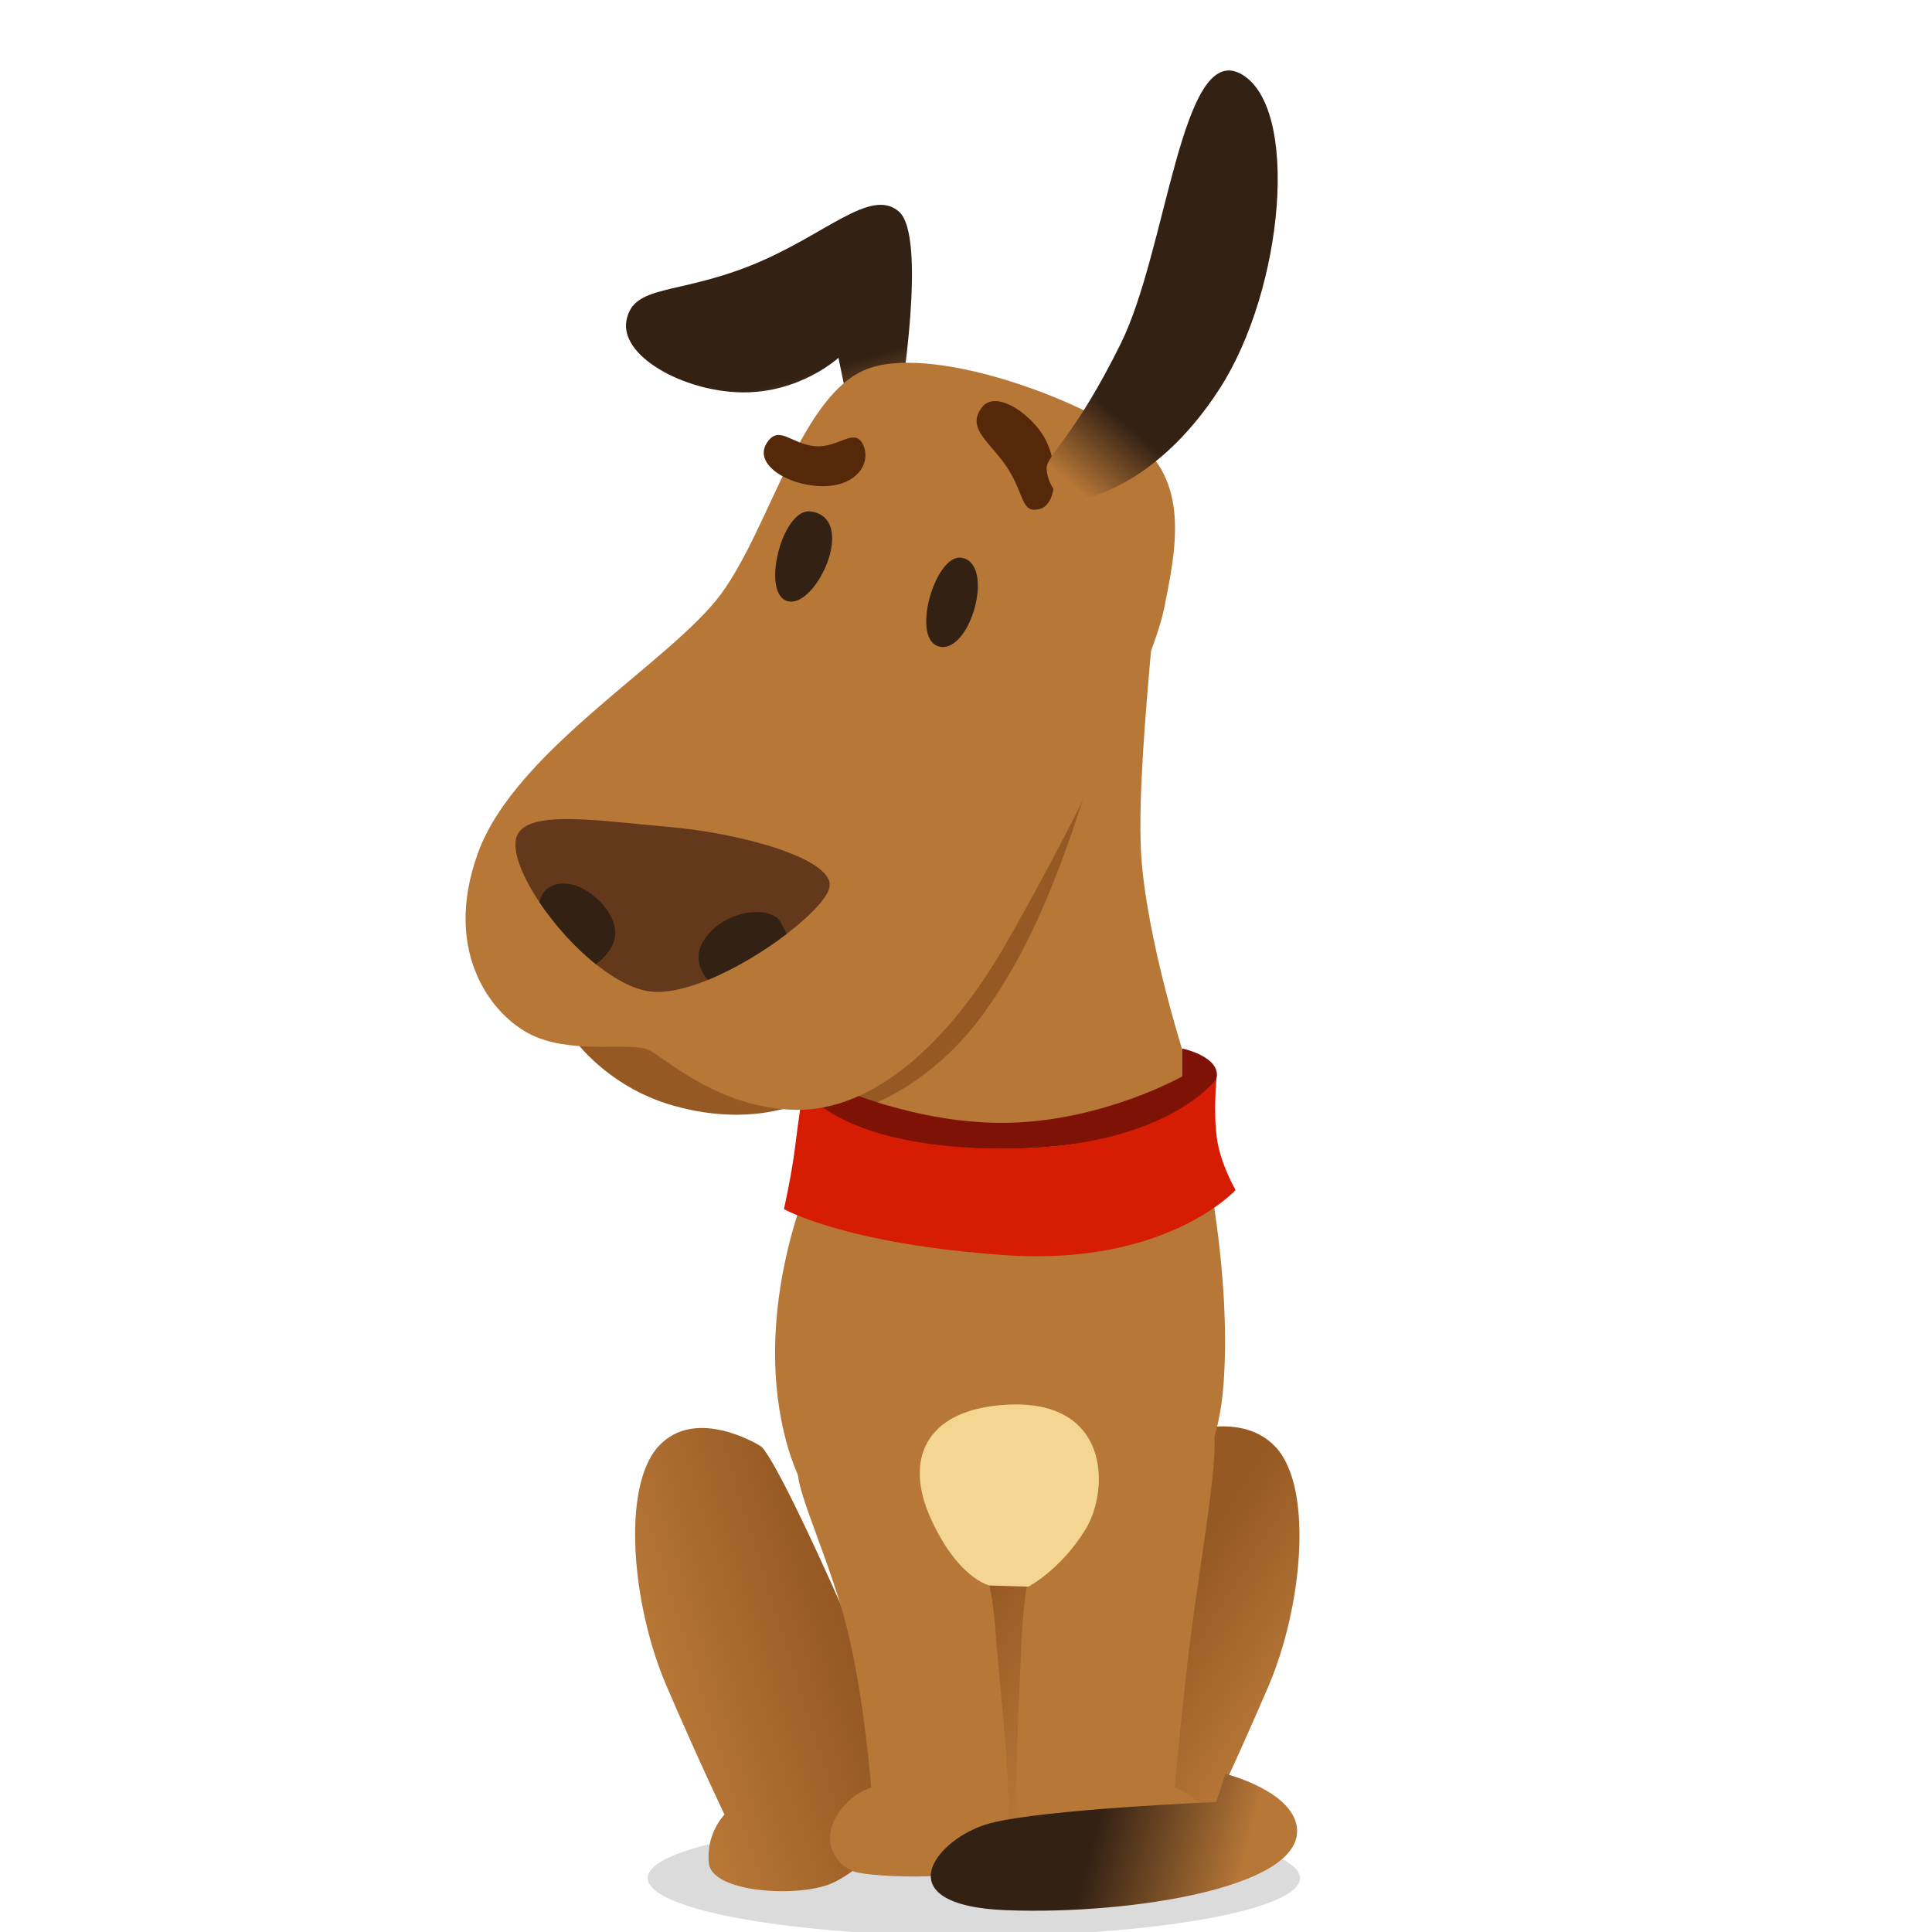 <?xml version="1.0" encoding="UTF-8" standalone="no"?>
<!-- Created with Inkscape (http://www.inkscape.org/) -->

<svg
   width="48"
   height="48"
   viewBox="0 0 12.7 12.7"
   version="1.1"
   id="svg2083"
   sodipodi:docname="Fido-Informerer.svg"
   inkscape:version="1.1.2 (b8e25be833, 2022-02-05)"
   xmlns:inkscape="http://www.inkscape.org/namespaces/inkscape"
   xmlns:sodipodi="http://sodipodi.sourceforge.net/DTD/sodipodi-0.dtd"
   xmlns="http://www.w3.org/2000/svg"
   xmlns:svg="http://www.w3.org/2000/svg">
  <sodipodi:namedview
     id="namedview2085"
     pagecolor="#ffffff"
     bordercolor="#666666"
     borderopacity="1.0"
     inkscape:pageshadow="2"
     inkscape:pageopacity="0.0"
     inkscape:pagecheckerboard="0"
     inkscape:document-units="mm"
     showgrid="false"
     units="px"
     inkscape:zoom="12.443434"
     inkscape:cx="0.3616365"
     inkscape:cy="14.385096"
     inkscape:window-width="2560"
     inkscape:window-height="1369"
     inkscape:window-x="-8"
     inkscape:window-y="-8"
     inkscape:window-maximized="1"
     inkscape:current-layer="layer1" />
  <defs
     id="defs2080">
    <clipPath
       clipPathUnits="userSpaceOnUse"
       id="clipPath892">
      <path
         d="m 3375.64,206.66 c -1.86,-0.16 -158.92,-1.25 -175.82,-19.398 -16.88,-18.141 6.89,-40.032 59.44,-39.41 52.56,0.628 178.95,3.75 187.71,16.257 8.76,12.52 -56.93,43.801 -71.33,42.551 z"
         id="path890" />
    </clipPath>
    <linearGradient
       x1="0"
       y1="0"
       x2="1"
       y2="0"
       gradientUnits="userSpaceOnUse"
       gradientTransform="matrix(253.319,0,0,-253.319,3194.45,177.27)"
       spreadMethod="pad"
       id="linearGradient898">
      <stop
         style="stop-opacity:1;stop-color:#b77737"
         offset="0"
         id="stop894" />
      <stop
         style="stop-opacity:1;stop-color:#965923"
         offset="1"
         id="stop896" />
    </linearGradient>
    <clipPath
       clipPathUnits="userSpaceOnUse"
       id="clipPath908">
      <path
         d="m 3598.71,192.648 c 0,0 43.79,-57.558 152.66,-57.558 77.16,0 168.93,26.898 152.66,63.82 -16.26,36.91 -110.07,-31.051 -163.3,-30.031 -98.86,1.871 -132.64,42.531 -132.64,42.531 z"
         id="path906" />
    </clipPath>
    <linearGradient
       x1="0"
       y1="0"
       x2="1"
       y2="0"
       gradientUnits="userSpaceOnUse"
       gradientTransform="matrix(95.103,-13.765,-13.765,-95.103,3644.57,196.25)"
       spreadMethod="pad"
       id="linearGradient914">
      <stop
         style="stop-opacity:1;stop-color:#b77737"
         offset="0"
         id="stop910" />
      <stop
         style="stop-opacity:1;stop-color:#332114"
         offset="1"
         id="stop912" />
    </linearGradient>
    <clipPath
       clipPathUnits="userSpaceOnUse"
       id="clipPath928">
      <path
         d="m 3563.04,783.91 c 0,0 18.77,-6.879 39.42,3.75 9.71,5.012 38.16,30.672 38.16,30.672 0,0 -9.38,-46.922 20.02,-78.211 29.41,-31.281 44.42,3.75 36.92,23.777 -7.51,20.012 -1.26,66.942 -11.89,82.582 -10.63,15.649 -33.78,23.149 -47.55,19.399 -13.77,-3.75 -31.91,-23.777 -43.8,-40.68 -11.88,-16.879 -33.16,-18.769 -33.16,-18.769 z"
         id="path926" />
    </clipPath>
    <linearGradient
       x1="0"
       y1="0"
       x2="1"
       y2="0"
       gradientUnits="userSpaceOnUse"
       gradientTransform="matrix(108.451,40.044,40.044,-108.451,3566.28,761.7)"
       spreadMethod="pad"
       id="linearGradient934">
      <stop
         style="stop-opacity:1;stop-color:#b77737"
         offset="0"
         id="stop930" />
      <stop
         style="stop-opacity:1;stop-color:#332114"
         offset="1"
         id="stop932" />
    </linearGradient>
    <clipPath
       clipPathUnits="userSpaceOnUse"
       id="clipPath944">
      <path
         d="m 3516.11,875.891 c 0,2.5 -18.14,28.148 19.4,69.449 37.54,41.289 86.97,54.43 91.98,73.83 5,19.39 -16.9,48.81 -66.96,27.53 -50.05,-21.27 -73.82,-73.2 -75.07,-118.88 -1.25,-45.672 10.63,-50.679 10.63,-50.679 z"
         id="path942" />
    </clipPath>
    <linearGradient
       x1="0"
       y1="0"
       x2="1"
       y2="0"
       gradientUnits="userSpaceOnUse"
       gradientTransform="matrix(45.049,101.777,101.777,-45.049,3507.94,877.15)"
       spreadMethod="pad"
       id="linearGradient950">
      <stop
         style="stop-opacity:1;stop-color:#b77737"
         offset="0"
         id="stop946" />
      <stop
         style="stop-opacity:1;stop-color:#332114"
         offset="1"
         id="stop948" />
    </linearGradient>
    <clipPath
       clipPathUnits="userSpaceOnUse"
       id="clipPath972">
      <path
         d="m 3584.31,384.102 c 3.66,24.207 32.08,135.777 20.19,164.558 -11.89,28.781 -55.69,40.672 -73.83,14.399 -18.14,-26.278 -13.3,-152.68 -12.05,-210.239 1.25,-57.558 38.79,-50.679 46.92,-35.66 8.14,15.02 13.76,33.789 18.77,66.942 z"
         id="path970" />
    </clipPath>
    <linearGradient
       x1="0"
       y1="0"
       x2="1"
       y2="0"
       gradientUnits="userSpaceOnUse"
       gradientTransform="matrix(-23.361,-117.586,-117.586,23.361,3553.75,461.36)"
       spreadMethod="pad"
       id="linearGradient978">
      <stop
         style="stop-opacity:1;stop-color:#b77737"
         offset="0"
         id="stop974" />
      <stop
         style="stop-opacity:1;stop-color:#965923"
         offset="1"
         id="stop976" />
    </linearGradient>
    <clipPath
       clipPathUnits="userSpaceOnUse"
       id="clipPath630">
      <path
         d="m 338.484,1567.52 c 0,0 -76.875,15.94 -108.097,49.01 -31.223,33.08 -70.489,124.93 -93.539,114.15 -23.047,-10.77 -33.551,-83.78 32.965,-150.61 66.511,-66.83 170.089,-32.53 170.089,-32.53 z"
         id="path628" />
    </clipPath>
    <linearGradient
       x1="0"
       y1="0"
       x2="1"
       y2="0"
       gradientUnits="userSpaceOnUse"
       gradientTransform="matrix(-107.453,27.961,-27.961,-107.453,320.995,1603.21)"
       spreadMethod="pad"
       id="linearGradient636">
      <stop
         style="stop-opacity:1;stop-color:#b77737"
         offset="0"
         id="stop632" />
      <stop
         style="stop-opacity:1;stop-color:#332114"
         offset="1"
         id="stop634" />
    </linearGradient>
    <clipPath
       clipPathUnits="userSpaceOnUse"
       id="clipPath646">
      <path
         d="m 418.977,1462.53 c 15.011,-10.01 54.433,-7.92 59.437,6.26 5.004,14.18 29.613,150.57 -0.422,164.75 -30.027,14.19 -76.746,-0.83 -79.25,-5.84 -2.5,-5 7.719,-156.83 20.235,-165.17 z"
         id="path644" />
    </clipPath>
    <linearGradient
       x1="0"
       y1="0"
       x2="1"
       y2="0"
       gradientUnits="userSpaceOnUse"
       gradientTransform="matrix(-72.159,45.529,45.529,72.159,490.287,1521.71)"
       spreadMethod="pad"
       id="linearGradient652">
      <stop
         style="stop-opacity:1;stop-color:#b77737"
         offset="0"
         id="stop648" />
      <stop
         style="stop-opacity:1;stop-color:#965923"
         offset="1"
         id="stop650" />
    </linearGradient>
    <clipPath
       clipPathUnits="userSpaceOnUse"
       id="clipPath662">
      <path
         d="m 545.152,1691.32 c 0,0 36.821,16.69 56.844,-5 20.024,-21.7 14.184,-85.1 -4.172,-127.65 -18.355,-42.54 -30.863,-68.4 -30.863,-68.4 0,0 10.008,-10.02 8.34,-25.87 -1.672,-15.85 -47.551,-18.35 -65.071,-10.84 -17.519,7.51 -44.214,35.04 -43.382,50.89 0.836,15.85 67.461,179.36 78.304,186.87 z"
         id="path660" />
    </clipPath>
    <linearGradient
       x1="0"
       y1="0"
       x2="1"
       y2="0"
       gradientUnits="userSpaceOnUse"
       gradientTransform="matrix(-70.076,44.215,44.215,70.076,603.2,1540.56)"
       spreadMethod="pad"
       id="linearGradient668">
      <stop
         style="stop-opacity:1;stop-color:#b77737"
         offset="0"
         id="stop664" />
      <stop
         style="stop-opacity:1;stop-color:#965923"
         offset="1"
         id="stop666" />
    </linearGradient>
    <clipPath
       clipPathUnits="userSpaceOnUse"
       id="clipPath678">
      <path
         d="m 327.832,1686.94 c 0,0 -34.203,21.69 -54.223,0 -20.023,-21.69 -14.183,-85.1 4.172,-127.63 18.352,-42.55 30.864,-68.41 30.864,-68.41 0,0 -10.012,-10.02 -8.34,-25.87 1.668,-15.85 47.554,-18.35 65.066,-10.84 17.52,7.51 44.215,35.04 43.387,50.89 -0.836,15.85 -70.078,174.35 -80.926,181.86 z"
         id="path676" />
    </clipPath>
    <linearGradient
       x1="0"
       y1="0"
       x2="1"
       y2="0"
       gradientUnits="userSpaceOnUse"
       gradientTransform="matrix(95.937,30.033,30.033,-95.937,274.338,1558.43)"
       spreadMethod="pad"
       id="linearGradient684">
      <stop
         style="stop-opacity:1;stop-color:#b77737"
         offset="0"
         id="stop680" />
      <stop
         style="stop-opacity:1;stop-color:#965923"
         offset="1"
         id="stop682" />
    </linearGradient>
    <clipPath
       clipPathUnits="userSpaceOnUse"
       id="clipPath694">
      <path
         d="m 284.57,1984.17 c 5.149,0.47 13.524,-2.65 15.703,-8.44 2.184,-5.79 -2.21,-42.45 -47.445,-76.46 -45.23,-34.01 -131.457,-47.95 -148.844,-20.79 -17.382,27.15 81.075,41 124.079,66.25 43,25.25 50.273,38.88 56.507,39.44 z"
         id="path692" />
    </clipPath>
    <linearGradient
       x1="0"
       y1="0"
       x2="1"
       y2="0"
       gradientUnits="userSpaceOnUse"
       gradientTransform="matrix(-28.041,-27.509,27.509,-28.041,276.396,1990.41)"
       spreadMethod="pad"
       id="linearGradient700">
      <stop
         style="stop-opacity:1;stop-color:#b77737"
         offset="0"
         id="stop696" />
      <stop
         style="stop-opacity:1;stop-color:#332114"
         offset="1"
         id="stop698" />
    </linearGradient>
    <clipPath
       clipPathUnits="userSpaceOnUse"
       id="clipPath720">
      <path
         d="m 296.027,1959.07 c 4.567,3.52 14.332,5.62 19.86,1.48 5.531,-4.14 23.422,-41.31 1.258,-100.5 -22.165,-59.2 -94.977,-124.13 -127.661,-109.01 -32.687,15.13 51.707,87.32 77.028,136.93 25.32,49.61 23.98,66.82 29.515,71.1 z"
         id="path718" />
    </clipPath>
    <linearGradient
       x1="0"
       y1="0"
       x2="1"
       y2="0"
       gradientUnits="userSpaceOnUse"
       gradientTransform="matrix(-9.878,-42.75,42.75,-9.878,284.584,1960.02)"
       spreadMethod="pad"
       id="linearGradient726">
      <stop
         style="stop-opacity:1;stop-color:#b77737"
         offset="0"
         id="stop722" />
      <stop
         style="stop-opacity:1;stop-color:#332114"
         offset="1"
         id="stop724" />
    </linearGradient>
    <clipPath
       clipPathUnits="userSpaceOnUse"
       id="clipPath754">
      <path
         d="m 2545.07,1414.28 c -95.83,0 -173.51,13.81 -173.51,30.86 0,17.05 77.68,30.86 173.51,30.86 95.83,0 173.53,-13.81 173.53,-30.86 0,-17.05 -77.7,-30.86 -173.53,-30.86"
         id="path752" />
    </clipPath>
    <clipPath
       clipPathUnits="userSpaceOnUse"
       id="clipPath764">
      <path
         d="m 2522.76,1450.57 c 15.02,-10.01 54.43,-7.93 59.44,6.25 5,14.18 29.61,150.58 -0.42,164.76 -30.03,14.18 -76.74,-0.83 -79.25,-5.84 -2.5,-5.01 7.72,-156.83 20.23,-165.17 z"
         id="path762" />
    </clipPath>
    <linearGradient
       x1="0"
       y1="0"
       x2="1"
       y2="0"
       gradientUnits="userSpaceOnUse"
       gradientTransform="matrix(-72.158,45.529,45.529,72.158,2594.07,1509.75)"
       spreadMethod="pad"
       id="linearGradient770">
      <stop
         style="stop-opacity:1;stop-color:#b77737"
         offset="0"
         id="stop766" />
      <stop
         style="stop-opacity:1;stop-color:#965923"
         offset="1"
         id="stop768" />
    </linearGradient>
    <clipPath
       clipPathUnits="userSpaceOnUse"
       id="clipPath780">
      <path
         d="m 2648.94,1679.35 c 0,0 36.82,16.68 56.84,-5.01 20.03,-21.68 14.19,-85.08 -4.17,-127.63 -18.35,-42.55 -30.86,-68.41 -30.86,-68.41 0,0 10.01,-10.01 8.34,-25.86 -1.67,-15.85 -47.55,-18.35 -65.07,-10.85 -17.52,7.51 -44.22,35.04 -43.39,50.89 0.84,15.85 67.46,179.36 78.31,186.87 z"
         id="path778" />
    </clipPath>
    <linearGradient
       x1="0"
       y1="0"
       x2="1"
       y2="0"
       gradientUnits="userSpaceOnUse"
       gradientTransform="matrix(-70.076,44.215,44.215,70.076,2706.99,1528.59)"
       spreadMethod="pad"
       id="linearGradient786">
      <stop
         style="stop-opacity:1;stop-color:#b77737"
         offset="0"
         id="stop782" />
      <stop
         style="stop-opacity:1;stop-color:#965923"
         offset="1"
         id="stop784" />
    </linearGradient>
    <clipPath
       clipPathUnits="userSpaceOnUse"
       id="clipPath796">
      <path
         d="m 2431.62,1674.97 c 0,0 -34.2,21.69 -54.22,0 -20.03,-21.69 -14.19,-85.09 4.17,-127.64 18.35,-42.55 30.86,-68.41 30.86,-68.41 0,0 -10.01,-10.01 -8.34,-25.85 1.67,-15.85 47.55,-18.35 65.07,-10.85 17.52,7.51 44.22,35.03 43.39,50.88 -0.84,15.85 -70.08,174.37 -80.93,181.87 z"
         id="path794" />
    </clipPath>
    <linearGradient
       x1="0"
       y1="0"
       x2="1"
       y2="0"
       gradientUnits="userSpaceOnUse"
       gradientTransform="matrix(95.937,30.033,30.033,-95.937,2378.13,1546.46)"
       spreadMethod="pad"
       id="linearGradient802">
      <stop
         style="stop-opacity:1;stop-color:#b77737"
         offset="0"
         id="stop798" />
      <stop
         style="stop-opacity:1;stop-color:#965923"
         offset="1"
         id="stop800" />
    </linearGradient>
    <clipPath
       clipPathUnits="userSpaceOnUse"
       id="clipPath822">
      <path
         d="m 2505.54,2228.35 c 0.37,1.84 14.9,90.18 -0.32,103.44 -15.2,13.26 -39.64,-13.11 -79.15,-28.8 -39.52,-15.69 -61.97,-9.92 -65.79,-28.93 -3.81,-19.02 30.05,-37.93 61.22,-38.44 31.16,-0.5 51.54,18.39 51.54,18.39 l 5.51,-26.63 z"
         id="path820" />
    </clipPath>
    <linearGradient
       x1="0"
       y1="0"
       x2="1"
       y2="0"
       gradientUnits="userSpaceOnUse"
       gradientTransform="matrix(-10.947,38.779,38.779,10.947,2460.62,2204.83)"
       spreadMethod="pad"
       id="linearGradient828">
      <stop
         style="stop-opacity:1;stop-color:#b77737"
         offset="0"
         id="stop824" />
      <stop
         style="stop-opacity:1;stop-color:#332114"
         offset="1"
         id="stop826" />
    </linearGradient>
    <clipPath
       clipPathUnits="userSpaceOnUse"
       id="clipPath850">
      <path
         d="m 2583.81,2195.43 c -0.09,-5.77 4.05,-14.85 10.68,-16.82 6.62,-1.96 47.12,5.87 81.38,58.99 34.25,53.12 42.89,150.29 11.24,167.49 -31.65,17.19 -39.18,-93.61 -63.87,-143.54 -24.69,-49.93 -39.3,-59.13 -39.43,-66.12 z"
         id="path848" />
    </clipPath>
    <linearGradient
       x1="0"
       y1="0"
       x2="1"
       y2="0"
       gradientUnits="userSpaceOnUse"
       gradientTransform="matrix(28.399,33.447,33.447,-28.399,2576.22,2204.03)"
       spreadMethod="pad"
       id="linearGradient856">
      <stop
         style="stop-opacity:1;stop-color:#b77737"
         offset="0"
         id="stop852" />
      <stop
         style="stop-opacity:1;stop-color:#332114"
         offset="1"
         id="stop854" />
    </linearGradient>
    <clipPath
       clipPathUnits="userSpaceOnUse"
       id="clipPath866">
      <path
         d="m 2678.97,1500.61 c 0,0 32.87,-8.27 37.54,-26.28 8.76,-33.77 -87.59,-48.79 -153.92,-46.29 -66.31,2.5 -37.54,38.78 -8.76,46.29 28.78,7.51 120.14,11.27 120.14,11.27 z"
         id="path864" />
    </clipPath>
    <linearGradient
       x1="0"
       y1="0"
       x2="1"
       y2="0"
       gradientUnits="userSpaceOnUse"
       gradientTransform="matrix(-78.385,20.4,20.4,78.385,2686.86,1445.63)"
       spreadMethod="pad"
       id="linearGradient872">
      <stop
         style="stop-opacity:1;stop-color:#b77737"
         offset="0"
         id="stop868" />
      <stop
         style="stop-opacity:1;stop-color:#332114"
         offset="1"
         id="stop870" />
    </linearGradient>
  </defs>
  <g
     inkscape:label="Lag 1"
     inkscape:groupmode="layer"
     id="layer1">
    <g
       id="g3653"
       transform="matrix(0.353,0,0,0.353,5.013,2.422)">
      <path
         d="m 7.392,2.709 c 0.089,0.824 -0.5,4.856 -0.323,6.592 0.176,1.737 0.883,3.797 0.912,3.944 0.029,0.147 -0.206,1.118 -0.324,1.177 -0.117,0.059 -3.826,0.736 -4.061,0.706 C 3.361,15.1 1.683,14.364 1.565,14.246 1.448,14.128 1.094,13.54 1.065,13.216 1.036,12.893 7.392,2.709 7.392,2.709"
         style="fill:#b77737;fill-opacity:1;fill-rule:nonzero;stroke:none;stroke-width:0.035"
         id="path744" />
      <path
         d="m 1.683,13.834 c 0,0 1.332,-0.321 2.413,-1.795 C 5.391,10.273 5.891,8.066 6.245,7.271 6.598,6.477 6.539,4.828 6.392,4.917 6.245,5.005 2.301,11.686 2.301,11.686 l -1.236,1.53 0.618,0.618"
         style="fill:#965923;fill-opacity:1;fill-rule:nonzero;stroke:none;stroke-width:0.035"
         id="path746" />
      <g
         id="g748"
         transform="matrix(0.035,0,0,-0.035,-85.144,78.692)">
        <g
           id="g750"
           clip-path="url(#clipPath754)">
          <path
             d="m 2371.56,1414.28 h 347.043 v 61.719 H 2371.56 Z"
             style="fill:#dbdbdb;fill-opacity:1;fill-rule:nonzero;stroke:none"
             id="path756" />
        </g>
      </g>
      <g
         id="g758"
         transform="matrix(0.035,0,0,-0.035,-85.144,78.692)">
        <g
           id="g760"
           clip-path="url(#clipPath764)">
          <path
             d="m 2522.76,1450.57 c 15.02,-10.01 54.43,-7.93 59.44,6.25 5,14.18 29.61,150.58 -0.42,164.76 -30.03,14.18 -76.74,-0.83 -79.25,-5.84 -2.5,-5.01 7.72,-156.83 20.23,-165.17"
             style="fill:url(#linearGradient770);fill-opacity:1;fill-rule:nonzero;stroke:none"
             id="path772" />
        </g>
      </g>
      <g
         id="g774"
         transform="matrix(0.035,0,0,-0.035,-85.144,78.692)">
        <g
           id="g776"
           clip-path="url(#clipPath780)">
          <path
             d="m 2648.94,1679.35 c 0,0 36.82,16.68 56.84,-5.01 20.03,-21.68 14.19,-85.08 -4.17,-127.63 -18.35,-42.55 -30.86,-68.41 -30.86,-68.41 0,0 10.01,-10.01 8.34,-25.86 -1.67,-15.85 -47.55,-18.35 -65.07,-10.85 -17.52,7.51 -44.22,35.04 -43.39,50.89 0.84,15.85 67.46,179.36 78.31,186.87"
             style="fill:url(#linearGradient786);fill-opacity:1;fill-rule:nonzero;stroke:none"
             id="path788" />
        </g>
      </g>
      <g
         id="g790"
         transform="matrix(0.035,0,0,-0.035,-85.144,78.692)">
        <g
           id="g792"
           clip-path="url(#clipPath796)">
          <path
             d="m 2431.62,1674.97 c 0,0 -34.2,21.69 -54.22,0 -20.03,-21.69 -14.19,-85.09 4.17,-127.64 18.35,-42.55 30.86,-68.41 30.86,-68.41 0,0 -10.01,-10.01 -8.34,-25.85 1.67,-15.85 47.55,-18.35 65.07,-10.85 17.52,7.51 44.22,35.03 43.39,50.88 -0.84,15.85 -70.08,174.37 -80.93,181.87"
             style="fill:url(#linearGradient802);fill-opacity:1;fill-rule:nonzero;stroke:none"
             id="path804" />
        </g>
      </g>
      <path
         d="m 0.995,14.838 c 0,0 -1.063,2.204 -0.68,4.558 0.251,1.544 1.089,3.267 3.973,3.208 2.884,-0.059 4.15,-1.619 4.297,-3.708 0.147,-2.09 -0.371,-4.356 -0.371,-4.356 0,0 -0.541,-1.118 -0.629,-1.147 -0.089,-0.03 -5.621,0.382 -5.621,0.382 0,0 -0.791,0.122 -0.968,1.063"
         style="fill:#b77737;fill-opacity:1;fill-rule:nonzero;stroke:none;stroke-width:0.035"
         id="path806" />
      <path
         d="m 3.788,21.633 c 0.393,0.59 0.5,1.148 0.559,2.001 0.066,0.948 0.412,3.678 0.118,4.12 -0.295,0.441 -2.474,0.348 -2.766,0.235 -0.383,-0.147 -0.589,-0.588 -0.324,-1.03 0.265,-0.441 0.647,-0.53 0.647,-0.53 0,0 -0.147,-1.943 -0.53,-3.267 -0.383,-1.324 -1.001,-2.56 -0.795,-2.737 0.206,-0.177 2.855,0.853 3.09,1.206"
         style="fill:#b77737;fill-opacity:1;fill-rule:nonzero;stroke:none;stroke-width:0.035"
         id="path808" />
      <path
         d="M 5.318,21.574 C 4.964,22.104 4.855,22.861 4.817,23.811 c -0.059,1.471 -0.202,3.443 0.092,3.884 0.294,0.441 2.798,0.407 3.09,0.294 0.382,-0.147 0.588,-0.588 0.323,-1.03 -0.265,-0.441 -0.647,-0.53 -0.647,-0.53 0,0 0.161,-1.843 0.349,-3.208 0.236,-1.707 0.53,-3.355 0.324,-3.532 -0.206,-0.177 -2.796,1.53 -3.031,1.883"
         style="fill:#b77737;fill-opacity:1;fill-rule:nonzero;stroke:none;stroke-width:0.035"
         id="path810" />
      <path
         d="m 7.815,12.664 c 0,0 0.736,0.153 0.636,0.565 -0.1,0.412 -1.201,1.213 -3.681,1.299 -2.481,0.086 -4.054,-0.727 -4.007,-1.147 0.034,-0.297 0.453,-0.396 0.453,-0.396 l 0.044,0.353 c 0,0 1.602,0.758 3.36,0.708 1.757,-0.05 3.196,-0.863 3.196,-0.863 V 12.664"
         style="fill:#7f1206;fill-opacity:1;fill-rule:nonzero;stroke:none;stroke-width:0.035"
         id="path812" />
      <path
         d="m 8.451,13.229 c 0,0 -0.059,0.63 0.009,1.111 0.068,0.48 0.348,0.96 0.348,0.96 0,0 -1.287,1.414 -4.271,1.213 -2.985,-0.201 -4.14,-0.859 -4.14,-0.859 0,0 0.14,-0.611 0.209,-1.166 0.069,-0.555 0.15,-1.085 0.15,-1.085 0,0 0.601,1.084 3.59,1.125 3.149,0.044 4.105,-1.299 4.105,-1.299"
         style="fill:#d61c03;fill-opacity:1;fill-rule:nonzero;stroke:none;stroke-width:0.035"
         id="path814" />
      <g
         id="g816"
         transform="matrix(0.035,0,0,-0.035,-85.144,78.692)">
        <g
           id="g818"
           clip-path="url(#clipPath822)">
          <path
             d="m 2505.54,2228.35 c 0.37,1.84 14.9,90.18 -0.32,103.44 -15.2,13.26 -39.64,-13.11 -79.15,-28.8 -39.52,-15.69 -61.97,-9.92 -65.79,-28.93 -3.81,-19.02 30.05,-37.93 61.22,-38.44 31.16,-0.5 51.54,18.39 51.54,18.39 l 5.51,-26.63 26.99,0.97"
             style="fill:url(#linearGradient828);fill-opacity:1;fill-rule:nonzero;stroke:none"
             id="path830" />
        </g>
      </g>
      <path
         d="m -3.637,12.297 c 0.008,0.069 0.667,1.065 1.986,1.434 1.982,0.555 3.108,-0.457 3.108,-0.457 0,0 -2.727,-1.109 -2.792,-1.123 -0.065,-0.013 -2.303,0.146 -2.303,0.146"
         style="fill:#965923;fill-opacity:1;fill-rule:nonzero;stroke:none;stroke-width:0.035"
         id="path832" />
      <path
         d="M 7.478,4.463 C 7.683,3.442 7.959,2.173 7.012,1.398 6.064,0.623 3.281,-0.43 2.004,-0.011 0.727,0.409 0.15,2.949 -0.777,4.204 -1.704,5.459 -4.601,7.107 -5.298,9.016 c -0.698,1.909 0.319,3.126 1.089,3.437 0.77,0.312 1.783,0.087 2.091,0.239 0.307,0.152 1.311,1.096 2.748,1.114 1.438,0.018 2.84,-1.254 3.876,-3.05 C 5.541,8.96 7.235,5.675 7.478,4.463"
         style="fill:#b77737;fill-opacity:1;fill-rule:nonzero;stroke:none;stroke-width:0.035"
         id="path834" />
      <path
         d="M 0.894,2.663 C 1.775,2.783 1.006,4.451 0.479,4.337 -0.048,4.224 0.362,2.591 0.894,2.663"
         style="fill:#332114;fill-opacity:1;fill-rule:nonzero;stroke:none;stroke-width:0.035"
         id="path836" />
      <path
         d="m 3.703,3.525 c 0.629,0.1 0.18,1.753 -0.393,1.658 -0.574,-0.095 -0.102,-1.737 0.393,-1.658"
         style="fill:#332114;fill-opacity:1;fill-rule:nonzero;stroke:none;stroke-width:0.035"
         id="path838" />
      <path
         d="M 0.082,1.382 C -0.177,1.77 0.44,2.175 1.089,2.192 1.739,2.209 2.029,1.773 1.874,1.426 1.718,1.08 1.41,1.491 0.968,1.447 0.527,1.404 0.306,1.045 0.082,1.382"
         style="fill:#56280a;fill-opacity:1;fill-rule:nonzero;stroke:none;stroke-width:0.035"
         id="path840" />
      <path
         d="M 4.086,0.722 C 3.771,1.126 4.267,1.388 4.575,1.877 4.881,2.367 4.816,2.692 5.145,2.622 5.475,2.553 5.518,1.887 5.302,1.393 5.085,0.899 4.359,0.371 4.086,0.722"
         style="fill:#56280a;fill-opacity:1;fill-rule:nonzero;stroke:none;stroke-width:0.035"
         id="path842" />
      <g
         id="g844"
         transform="matrix(0.035,0,0,-0.035,-85.144,78.692)">
        <g
           id="g846"
           clip-path="url(#clipPath850)">
          <path
             d="m 2583.81,2195.43 c -0.09,-5.77 4.05,-14.85 10.68,-16.82 6.62,-1.96 47.12,5.87 81.38,58.99 34.25,53.12 42.89,150.29 11.24,167.49 -31.65,17.19 -39.18,-93.61 -63.87,-143.54 -24.69,-49.93 -39.3,-59.13 -39.43,-66.12"
             style="fill:url(#linearGradient856);fill-opacity:1;fill-rule:nonzero;stroke:none"
             id="path858" />
        </g>
      </g>
      <g
         id="g860"
         transform="matrix(0.035,0,0,-0.035,-85.144,78.692)">
        <g
           id="g862"
           clip-path="url(#clipPath866)">
          <path
             d="m 2678.97,1500.61 c 0,0 32.87,-8.27 37.54,-26.28 8.76,-33.77 -87.59,-48.79 -153.92,-46.29 -66.31,2.5 -37.54,38.78 -8.76,46.29 28.78,7.51 120.14,11.27 120.14,11.27 l 5,15.01"
             style="fill:url(#linearGradient872);fill-opacity:1;fill-rule:nonzero;stroke:none"
             id="path874" />
        </g>
      </g>
      <path
         d="m 4.398,19.308 c 2.088,-0.202 2.075,1.567 1.611,2.318 -0.463,0.75 -1.059,1.059 -1.059,1.059 L 4.221,22.663 c 0,0 -0.596,-0.132 -1.104,-1.28 -0.468,-1.06 -0.088,-1.942 1.28,-2.075"
         style="fill:#f4d592;fill-opacity:1;fill-rule:nonzero;stroke:none;stroke-width:0.035"
         id="path876" />
      <path
         d="m 1.249,9.633 c -0.012,0.194 -0.341,0.545 -0.803,0.898 -0.422,0.324 -0.957,0.648 -1.465,0.855 -0.404,0.165 -0.79,0.255 -1.089,0.214 -0.31,-0.044 -0.658,-0.235 -0.993,-0.504 -0.398,-0.316 -0.779,-0.744 -1.056,-1.159 -0.316,-0.47 -0.499,-0.924 -0.431,-1.193 0.141,-0.551 1.531,-0.32 2.863,-0.204 1.331,0.118 3.007,0.582 2.975,1.093"
         style="fill:#63381b;fill-opacity:1;fill-rule:nonzero;stroke:none;stroke-width:0.035"
         id="path878" />
      <path
         d="m 0.446,10.531 c -0.422,0.324 -0.957,0.648 -1.465,0.855 -0.14,-0.162 -0.295,-0.451 -0.036,-0.796 0.401,-0.53 1.214,-0.588 1.389,-0.281 0.048,0.084 0.085,0.158 0.113,0.222"
         style="fill:#332114;fill-opacity:1;fill-rule:nonzero;stroke:none;stroke-width:0.035"
         id="path880" />
      <path
         d="m -2.744,10.505 c 0.004,0.252 -0.189,0.458 -0.358,0.591 -0.398,-0.316 -0.779,-0.744 -1.056,-1.159 0.033,-0.143 0.126,-0.306 0.38,-0.34 0.446,-0.062 1.028,0.463 1.034,0.909"
         style="fill:#332114;fill-opacity:1;fill-rule:nonzero;stroke:none;stroke-width:0.035"
         id="path882" />
    </g>
  </g>
</svg>

